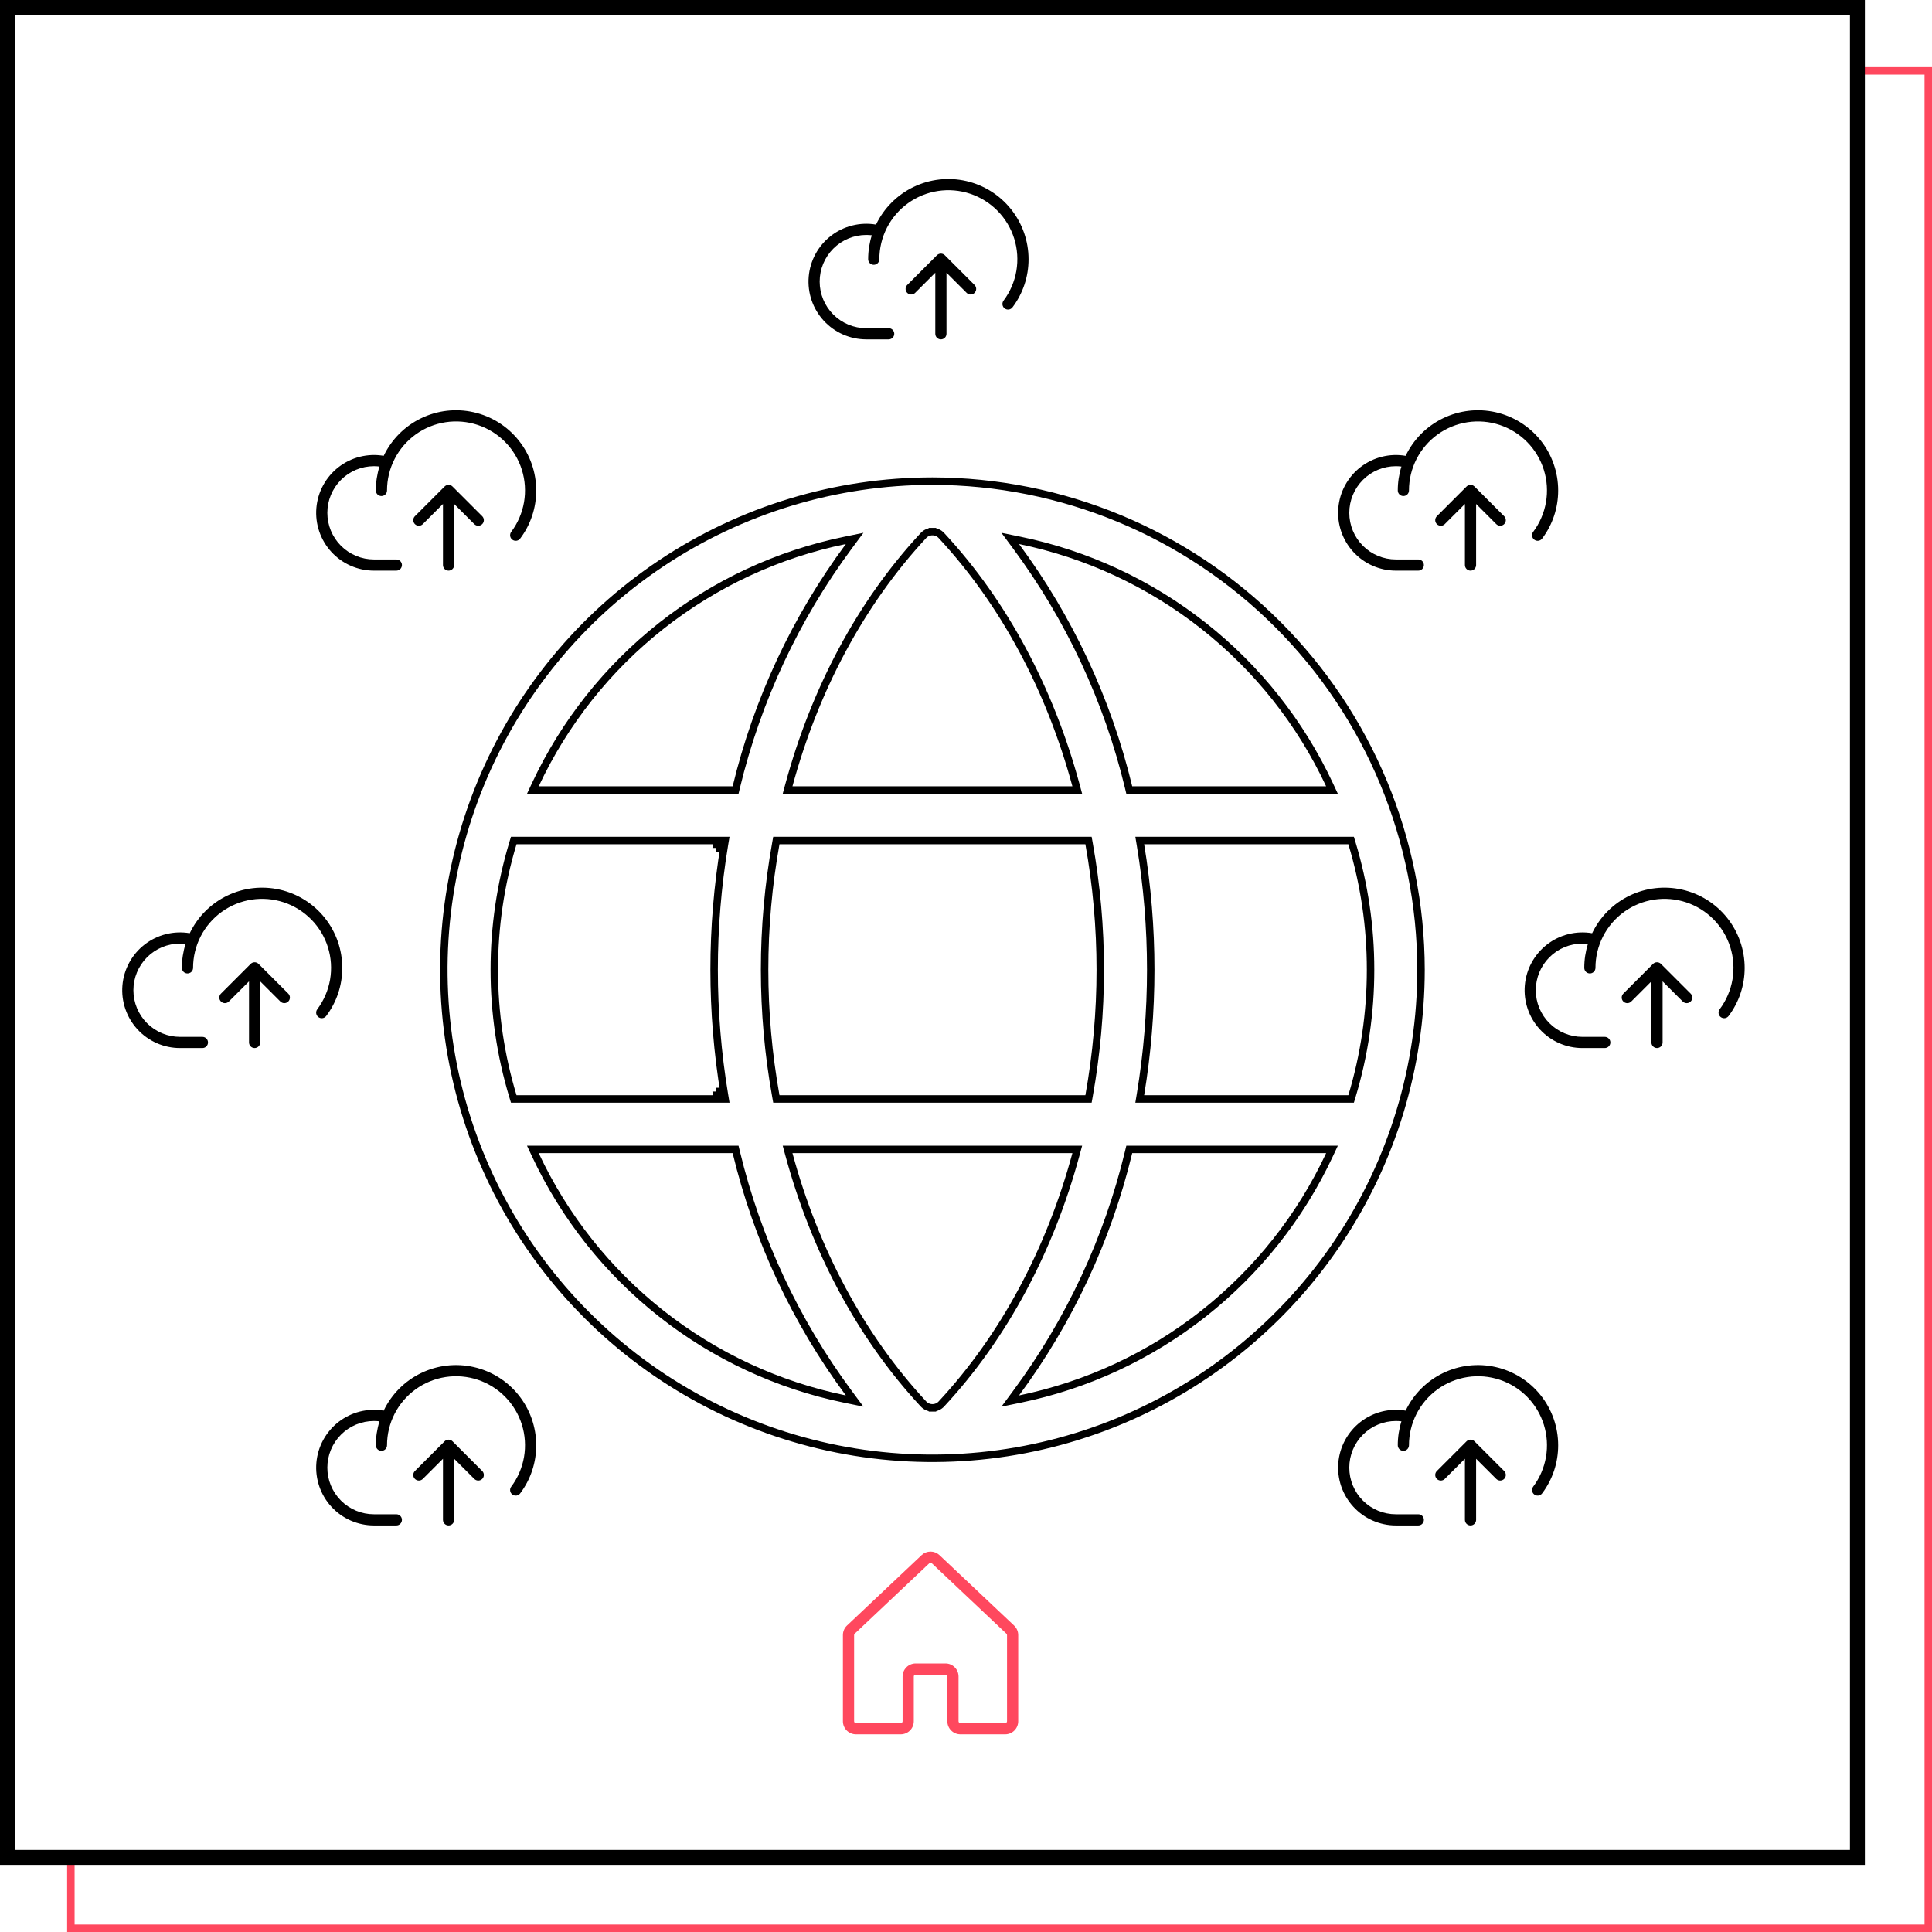 <svg width="259" height="259" viewBox="0 0 259 259" fill="none" xmlns="http://www.w3.org/2000/svg">
<rect x="0" y="0" width="259" height="259" fill="#333333" stroke="none"/>
<g clip-path="url(#clip0_697_94)">
<rect width="259" height="259" fill="white"/>
<rect x="9.5" y="9.5" width="249" height="249" stroke="#FF485E"/>
<rect x="1" y="1" width="248" height="248" fill="white" stroke="black" stroke-width="2"/>
<path d="M45.884 129.748C45.89 132.075 45.135 134.341 43.734 136.198C43.675 136.277 43.6 136.344 43.516 136.394C43.431 136.444 43.337 136.477 43.24 136.491C43.142 136.505 43.043 136.499 42.947 136.475C42.852 136.45 42.762 136.407 42.684 136.348C42.605 136.289 42.538 136.215 42.488 136.13C42.438 136.046 42.405 135.952 42.391 135.854C42.377 135.757 42.383 135.658 42.407 135.562C42.431 135.467 42.474 135.377 42.534 135.298C43.413 134.126 44.001 132.761 44.25 131.317C44.498 129.872 44.4 128.389 43.963 126.99C43.526 125.591 42.763 124.316 41.736 123.27C40.71 122.224 39.449 121.436 38.059 120.973C36.668 120.51 35.188 120.383 33.739 120.604C32.29 120.825 30.914 121.387 29.725 122.244C28.536 123.101 27.568 124.229 26.9 125.533C26.232 126.838 25.884 128.283 25.884 129.748C25.884 129.947 25.805 130.138 25.664 130.279C25.523 130.419 25.332 130.498 25.134 130.498C24.935 130.498 24.744 130.419 24.603 130.279C24.463 130.138 24.384 129.947 24.384 129.748C24.383 128.661 24.547 127.581 24.872 126.543C24.627 126.514 24.381 126.499 24.134 126.498C22.476 126.498 20.886 127.157 19.714 128.329C18.542 129.501 17.884 131.091 17.884 132.748C17.884 134.406 18.542 135.996 19.714 137.168C20.886 138.34 22.476 138.998 24.134 138.998H27.134C27.332 138.998 27.523 139.077 27.664 139.218C27.805 139.359 27.884 139.549 27.884 139.748C27.884 139.947 27.805 140.138 27.664 140.279C27.523 140.419 27.332 140.498 27.134 140.498H24.134C23.061 140.498 22 140.275 21.018 139.843C20.036 139.412 19.154 138.781 18.429 137.991C17.703 137.201 17.149 136.269 16.802 135.254C16.456 134.239 16.323 133.163 16.414 132.094C16.504 131.025 16.816 129.987 17.328 129.045C17.841 128.102 18.544 127.277 19.392 126.62C20.24 125.964 21.215 125.49 22.256 125.23C23.297 124.97 24.38 124.928 25.437 125.108C26.49 122.91 28.258 121.134 30.452 120.073C32.646 119.012 35.136 118.727 37.513 119.267C39.89 119.806 42.013 121.137 43.534 123.042C45.055 124.946 45.883 127.311 45.884 129.748ZM34.664 129.218C34.523 129.078 34.332 128.999 34.134 128.999C33.935 128.999 33.744 129.078 33.604 129.218L29.604 133.218C29.471 133.361 29.399 133.549 29.402 133.743C29.406 133.937 29.485 134.123 29.622 134.26C29.759 134.397 29.945 134.476 30.139 134.48C30.333 134.483 30.521 134.411 30.664 134.278L33.384 131.56V139.748C33.384 139.947 33.463 140.138 33.603 140.279C33.744 140.419 33.935 140.498 34.134 140.498C34.333 140.498 34.523 140.419 34.664 140.279C34.805 140.138 34.884 139.947 34.884 139.748V131.56L37.604 134.278C37.746 134.411 37.934 134.483 38.128 134.48C38.322 134.476 38.508 134.397 38.645 134.26C38.783 134.123 38.861 133.937 38.865 133.743C38.868 133.549 38.796 133.361 38.664 133.218L34.664 129.218Z" fill="black"/>
<path d="M233.884 129.748C233.89 132.075 233.135 134.341 231.734 136.198C231.674 136.277 231.6 136.344 231.516 136.394C231.431 136.444 231.337 136.477 231.24 136.491C231.142 136.505 231.043 136.499 230.947 136.475C230.852 136.45 230.762 136.407 230.684 136.348C230.605 136.289 230.538 136.215 230.488 136.13C230.438 136.046 230.405 135.952 230.391 135.854C230.377 135.757 230.383 135.658 230.407 135.562C230.432 135.467 230.474 135.377 230.534 135.298C231.413 134.126 232.001 132.761 232.25 131.317C232.498 129.872 232.4 128.389 231.963 126.99C231.526 125.591 230.763 124.316 229.736 123.27C228.71 122.224 227.449 121.436 226.059 120.973C224.668 120.51 223.188 120.383 221.739 120.604C220.29 120.825 218.914 121.387 217.725 122.244C216.536 123.101 215.568 124.229 214.9 125.533C214.232 126.838 213.884 128.283 213.884 129.748C213.884 129.947 213.805 130.138 213.664 130.279C213.523 130.419 213.333 130.498 213.134 130.498C212.935 130.498 212.744 130.419 212.603 130.279C212.463 130.138 212.384 129.947 212.384 129.748C212.383 128.661 212.547 127.581 212.872 126.543C212.627 126.514 212.381 126.499 212.134 126.498C210.476 126.498 208.886 127.157 207.714 128.329C206.542 129.501 205.884 131.091 205.884 132.748C205.884 134.406 206.542 135.996 207.714 137.168C208.886 138.34 210.476 138.998 212.134 138.998H215.134C215.333 138.998 215.523 139.077 215.664 139.218C215.805 139.359 215.884 139.549 215.884 139.748C215.884 139.947 215.805 140.138 215.664 140.279C215.523 140.419 215.333 140.498 215.134 140.498H212.134C211.061 140.498 210 140.275 209.018 139.843C208.036 139.412 207.154 138.781 206.429 137.991C205.703 137.201 205.149 136.269 204.802 135.254C204.456 134.239 204.323 133.163 204.414 132.094C204.504 131.025 204.816 129.987 205.328 129.045C205.841 128.102 206.544 127.277 207.392 126.62C208.24 125.964 209.215 125.49 210.256 125.23C211.297 124.97 212.38 124.928 213.437 125.108C214.49 122.91 216.258 121.134 218.452 120.073C220.646 119.012 223.136 118.727 225.513 119.267C227.89 119.806 230.013 121.137 231.534 123.042C233.055 124.946 233.883 127.311 233.884 129.748ZM222.664 129.218C222.523 129.078 222.332 128.999 222.134 128.999C221.935 128.999 221.744 129.078 221.604 129.218L217.604 133.218C217.471 133.361 217.399 133.549 217.402 133.743C217.406 133.937 217.485 134.123 217.622 134.26C217.759 134.397 217.945 134.476 218.139 134.48C218.333 134.483 218.521 134.411 218.664 134.278L221.384 131.56V139.748C221.384 139.947 221.463 140.138 221.603 140.279C221.744 140.419 221.935 140.498 222.134 140.498C222.333 140.498 222.523 140.419 222.664 140.279C222.805 140.138 222.884 139.947 222.884 139.748V131.56L225.604 134.278C225.746 134.411 225.934 134.483 226.128 134.48C226.322 134.476 226.508 134.397 226.645 134.26C226.783 134.123 226.861 133.937 226.865 133.743C226.868 133.549 226.796 133.361 226.664 133.218L222.664 129.218Z" fill="black"/>
<path d="M137.884 34.748C137.89 37.075 137.135 39.341 135.734 41.198C135.674 41.277 135.6 41.343 135.516 41.394C135.431 41.444 135.337 41.477 135.24 41.491C135.142 41.505 135.043 41.499 134.947 41.475C134.852 41.45 134.762 41.407 134.684 41.348C134.605 41.289 134.538 41.215 134.488 41.13C134.438 41.046 134.405 40.952 134.391 40.854C134.377 40.757 134.383 40.658 134.407 40.562C134.432 40.467 134.474 40.377 134.534 40.298C135.413 39.126 136.001 37.761 136.25 36.317C136.498 34.872 136.4 33.389 135.963 31.99C135.526 30.591 134.763 29.316 133.736 28.27C132.71 27.224 131.449 26.436 130.059 25.973C128.668 25.509 127.188 25.383 125.739 25.604C124.29 25.825 122.914 26.387 121.725 27.244C120.536 28.101 119.568 29.229 118.9 30.533C118.232 31.838 117.884 33.283 117.884 34.748C117.884 34.947 117.805 35.138 117.664 35.279C117.523 35.419 117.333 35.498 117.134 35.498C116.935 35.498 116.744 35.419 116.603 35.279C116.463 35.138 116.384 34.947 116.384 34.748C116.383 33.661 116.547 32.581 116.872 31.543C116.627 31.514 116.381 31.499 116.134 31.498C114.476 31.498 112.886 32.157 111.714 33.329C110.542 34.501 109.884 36.091 109.884 37.748C109.884 39.406 110.542 40.996 111.714 42.168C112.886 43.34 114.476 43.998 116.134 43.998H119.134C119.333 43.998 119.523 44.077 119.664 44.218C119.805 44.359 119.884 44.549 119.884 44.748C119.884 44.947 119.805 45.138 119.664 45.279C119.523 45.419 119.333 45.498 119.134 45.498H116.134C115.061 45.498 114 45.275 113.018 44.843C112.036 44.412 111.154 43.781 110.429 42.991C109.703 42.201 109.149 41.269 108.802 40.254C108.456 39.239 108.323 38.163 108.414 37.094C108.504 36.025 108.816 34.987 109.328 34.045C109.841 33.102 110.544 32.277 111.392 31.62C112.24 30.963 113.215 30.49 114.256 30.23C115.297 29.97 116.38 29.928 117.437 30.108C118.49 27.91 120.258 26.134 122.452 25.073C124.646 24.012 127.136 23.727 129.513 24.267C131.89 24.806 134.013 26.137 135.534 28.042C137.055 29.946 137.883 32.311 137.884 34.748ZM126.664 34.218C126.523 34.078 126.332 33.999 126.134 33.999C125.935 33.999 125.744 34.078 125.604 34.218L121.604 38.218C121.471 38.361 121.399 38.548 121.402 38.743C121.406 38.937 121.485 39.123 121.622 39.26C121.759 39.397 121.945 39.476 122.139 39.48C122.333 39.483 122.521 39.411 122.664 39.278L125.384 36.56V44.748C125.384 44.947 125.463 45.138 125.603 45.279C125.744 45.419 125.935 45.498 126.134 45.498C126.333 45.498 126.523 45.419 126.664 45.279C126.805 45.138 126.884 44.947 126.884 44.748V36.56L129.604 39.278C129.746 39.411 129.934 39.483 130.128 39.48C130.322 39.476 130.508 39.397 130.645 39.26C130.783 39.123 130.861 38.937 130.865 38.743C130.868 38.548 130.796 38.361 130.664 38.218L126.664 34.218Z" fill="black"/>
<path d="M71.884 65.748C71.89 68.075 71.135 70.341 69.734 72.198C69.674 72.277 69.6 72.344 69.516 72.394C69.431 72.444 69.337 72.477 69.24 72.491C69.142 72.505 69.043 72.499 68.948 72.475C68.852 72.45 68.762 72.407 68.684 72.348C68.605 72.289 68.538 72.215 68.488 72.13C68.438 72.046 68.405 71.952 68.391 71.854C68.377 71.757 68.383 71.658 68.407 71.562C68.431 71.467 68.475 71.377 68.534 71.298C69.413 70.126 70.001 68.761 70.25 67.317C70.498 65.872 70.4 64.389 69.963 62.99C69.526 61.591 68.763 60.316 67.736 59.27C66.71 58.224 65.449 57.437 64.059 56.973C62.668 56.51 61.188 56.383 59.739 56.604C58.29 56.825 56.914 57.387 55.725 58.244C54.536 59.101 53.568 60.229 52.9 61.533C52.232 62.838 51.884 64.283 51.884 65.748C51.884 65.947 51.805 66.138 51.664 66.279C51.523 66.419 51.333 66.498 51.134 66.498C50.935 66.498 50.744 66.419 50.603 66.279C50.463 66.138 50.384 65.947 50.384 65.748C50.383 64.661 50.547 63.581 50.872 62.543C50.627 62.514 50.38 62.499 50.134 62.498C48.476 62.498 46.886 63.157 45.714 64.329C44.542 65.501 43.884 67.091 43.884 68.748C43.884 70.406 44.542 71.996 45.714 73.168C46.886 74.34 48.476 74.998 50.134 74.998H53.134C53.333 74.998 53.523 75.077 53.664 75.218C53.805 75.359 53.884 75.549 53.884 75.748C53.884 75.947 53.805 76.138 53.664 76.279C53.523 76.419 53.333 76.498 53.134 76.498H50.134C49.061 76.498 48 76.275 47.018 75.843C46.036 75.412 45.154 74.781 44.429 73.991C43.703 73.201 43.149 72.269 42.803 71.254C42.456 70.239 42.323 69.163 42.414 68.094C42.504 67.025 42.816 65.987 43.328 65.045C43.841 64.102 44.544 63.277 45.392 62.62C46.24 61.964 47.215 61.49 48.256 61.23C49.297 60.97 50.38 60.928 51.437 61.108C52.49 58.91 54.258 57.134 56.452 56.073C58.646 55.011 61.136 54.727 63.513 55.267C65.89 55.806 68.013 57.137 69.534 59.042C71.055 60.946 71.883 63.311 71.884 65.748ZM60.664 65.218C60.523 65.078 60.332 64.999 60.134 64.999C59.935 64.999 59.744 65.078 59.604 65.218L55.604 69.218C55.471 69.361 55.399 69.549 55.402 69.743C55.406 69.937 55.485 70.123 55.622 70.26C55.759 70.397 55.945 70.476 56.139 70.48C56.333 70.483 56.521 70.411 56.664 70.278L59.384 67.56V75.748C59.384 75.947 59.463 76.138 59.603 76.279C59.744 76.419 59.935 76.498 60.134 76.498C60.333 76.498 60.523 76.419 60.664 76.279C60.805 76.138 60.884 75.947 60.884 75.748V67.56L63.604 70.278C63.746 70.411 63.934 70.483 64.128 70.48C64.322 70.476 64.508 70.397 64.645 70.26C64.783 70.123 64.861 69.937 64.865 69.743C64.868 69.549 64.796 69.361 64.664 69.218L60.664 65.218Z" fill="black"/>
<path d="M208.884 65.748C208.89 68.075 208.135 70.341 206.734 72.198C206.674 72.277 206.6 72.344 206.516 72.394C206.431 72.444 206.337 72.477 206.24 72.491C206.142 72.505 206.043 72.499 205.947 72.475C205.852 72.45 205.762 72.407 205.684 72.348C205.605 72.289 205.538 72.215 205.488 72.13C205.438 72.046 205.405 71.952 205.391 71.854C205.377 71.757 205.383 71.658 205.407 71.562C205.432 71.467 205.474 71.377 205.534 71.298C206.413 70.126 207.001 68.761 207.25 67.317C207.498 65.872 207.4 64.389 206.963 62.99C206.526 61.591 205.763 60.316 204.736 59.27C203.71 58.224 202.449 57.437 201.059 56.973C199.668 56.51 198.188 56.383 196.739 56.604C195.29 56.825 193.914 57.387 192.725 58.244C191.536 59.101 190.568 60.229 189.9 61.533C189.232 62.838 188.884 64.283 188.884 65.748C188.884 65.947 188.805 66.138 188.664 66.279C188.523 66.419 188.333 66.498 188.134 66.498C187.935 66.498 187.744 66.419 187.603 66.279C187.463 66.138 187.384 65.947 187.384 65.748C187.383 64.661 187.547 63.581 187.872 62.543C187.627 62.514 187.381 62.499 187.134 62.498C185.476 62.498 183.886 63.157 182.714 64.329C181.542 65.501 180.884 67.091 180.884 68.748C180.884 70.406 181.542 71.996 182.714 73.168C183.886 74.34 185.476 74.998 187.134 74.998H190.134C190.333 74.998 190.523 75.077 190.664 75.218C190.805 75.359 190.884 75.549 190.884 75.748C190.884 75.947 190.805 76.138 190.664 76.279C190.523 76.419 190.333 76.498 190.134 76.498H187.134C186.061 76.498 185 76.275 184.018 75.843C183.036 75.412 182.154 74.781 181.429 73.991C180.703 73.201 180.149 72.269 179.802 71.254C179.456 70.239 179.323 69.163 179.414 68.094C179.504 67.025 179.816 65.987 180.328 65.045C180.841 64.102 181.544 63.277 182.392 62.62C183.24 61.964 184.215 61.49 185.256 61.23C186.297 60.97 187.38 60.928 188.437 61.108C189.49 58.91 191.258 57.134 193.452 56.073C195.646 55.011 198.136 54.727 200.513 55.267C202.89 55.806 205.013 57.137 206.534 59.042C208.055 60.946 208.883 63.311 208.884 65.748ZM197.664 65.218C197.523 65.078 197.332 64.999 197.134 64.999C196.935 64.999 196.744 65.078 196.604 65.218L192.604 69.218C192.471 69.361 192.399 69.549 192.402 69.743C192.406 69.937 192.485 70.123 192.622 70.26C192.759 70.397 192.945 70.476 193.139 70.48C193.333 70.483 193.521 70.411 193.664 70.278L196.384 67.56V75.748C196.384 75.947 196.463 76.138 196.603 76.279C196.744 76.419 196.935 76.498 197.134 76.498C197.333 76.498 197.523 76.419 197.664 76.279C197.805 76.138 197.884 75.947 197.884 75.748V67.56L200.604 70.278C200.746 70.411 200.934 70.483 201.128 70.48C201.322 70.476 201.508 70.397 201.645 70.26C201.783 70.123 201.861 69.937 201.865 69.743C201.868 69.549 201.796 69.361 201.664 69.218L197.664 65.218Z" fill="black"/>
<path d="M71.884 193.748C71.89 196.075 71.135 198.341 69.734 200.198C69.674 200.277 69.6 200.344 69.516 200.394C69.431 200.444 69.337 200.477 69.24 200.491C69.142 200.505 69.043 200.499 68.948 200.475C68.852 200.45 68.762 200.407 68.684 200.348C68.605 200.289 68.538 200.215 68.488 200.13C68.438 200.046 68.405 199.952 68.391 199.854C68.377 199.757 68.383 199.658 68.407 199.562C68.431 199.467 68.475 199.377 68.534 199.298C69.413 198.126 70.001 196.761 70.25 195.317C70.498 193.872 70.4 192.389 69.963 190.99C69.526 189.591 68.763 188.316 67.736 187.27C66.71 186.224 65.449 185.436 64.059 184.973C62.668 184.51 61.188 184.383 59.739 184.604C58.29 184.825 56.914 185.387 55.725 186.244C54.536 187.101 53.568 188.229 52.9 189.533C52.232 190.838 51.884 192.283 51.884 193.748C51.884 193.947 51.805 194.138 51.664 194.279C51.523 194.419 51.333 194.498 51.134 194.498C50.935 194.498 50.744 194.419 50.603 194.279C50.463 194.138 50.384 193.947 50.384 193.748C50.383 192.661 50.547 191.581 50.872 190.543C50.627 190.514 50.38 190.499 50.134 190.498C48.476 190.498 46.886 191.157 45.714 192.329C44.542 193.501 43.884 195.091 43.884 196.748C43.884 198.406 44.542 199.996 45.714 201.168C46.886 202.34 48.476 202.998 50.134 202.998H53.134C53.333 202.998 53.523 203.077 53.664 203.218C53.805 203.359 53.884 203.549 53.884 203.748C53.884 203.947 53.805 204.138 53.664 204.279C53.523 204.419 53.333 204.498 53.134 204.498H50.134C49.061 204.498 48 204.275 47.018 203.843C46.036 203.412 45.154 202.781 44.429 201.991C43.703 201.201 43.149 200.269 42.803 199.254C42.456 198.239 42.323 197.163 42.414 196.094C42.504 195.025 42.816 193.987 43.328 193.045C43.841 192.102 44.544 191.277 45.392 190.62C46.24 189.964 47.215 189.49 48.256 189.23C49.297 188.97 50.38 188.928 51.437 189.108C52.49 186.91 54.258 185.134 56.452 184.073C58.646 183.012 61.136 182.727 63.513 183.267C65.89 183.806 68.013 185.137 69.534 187.042C71.055 188.946 71.883 191.311 71.884 193.748ZM60.664 193.218C60.523 193.078 60.332 192.999 60.134 192.999C59.935 192.999 59.744 193.078 59.604 193.218L55.604 197.218C55.471 197.361 55.399 197.549 55.402 197.743C55.406 197.937 55.485 198.123 55.622 198.26C55.759 198.397 55.945 198.476 56.139 198.48C56.333 198.483 56.521 198.411 56.664 198.278L59.384 195.56V203.748C59.384 203.947 59.463 204.138 59.603 204.279C59.744 204.419 59.935 204.498 60.134 204.498C60.333 204.498 60.523 204.419 60.664 204.279C60.805 204.138 60.884 203.947 60.884 203.748V195.56L63.604 198.278C63.746 198.411 63.934 198.483 64.128 198.48C64.322 198.476 64.508 198.397 64.645 198.26C64.783 198.123 64.861 197.937 64.865 197.743C64.868 197.549 64.796 197.361 64.664 197.218L60.664 193.218Z" fill="black"/>
<path d="M208.884 193.748C208.89 196.075 208.135 198.341 206.734 200.198C206.674 200.277 206.6 200.344 206.516 200.394C206.431 200.444 206.337 200.477 206.24 200.491C206.142 200.505 206.043 200.499 205.947 200.475C205.852 200.45 205.762 200.407 205.684 200.348C205.605 200.289 205.538 200.215 205.488 200.13C205.438 200.046 205.405 199.952 205.391 199.854C205.377 199.757 205.383 199.658 205.407 199.562C205.432 199.467 205.474 199.377 205.534 199.298C206.413 198.126 207.001 196.761 207.25 195.317C207.498 193.872 207.4 192.389 206.963 190.99C206.526 189.591 205.763 188.316 204.736 187.27C203.71 186.224 202.449 185.436 201.059 184.973C199.668 184.51 198.188 184.383 196.739 184.604C195.29 184.825 193.914 185.387 192.725 186.244C191.536 187.101 190.568 188.229 189.9 189.533C189.232 190.838 188.884 192.283 188.884 193.748C188.884 193.947 188.805 194.138 188.664 194.279C188.523 194.419 188.333 194.498 188.134 194.498C187.935 194.498 187.744 194.419 187.603 194.279C187.463 194.138 187.384 193.947 187.384 193.748C187.383 192.661 187.547 191.581 187.872 190.543C187.627 190.514 187.381 190.499 187.134 190.498C185.476 190.498 183.886 191.157 182.714 192.329C181.542 193.501 180.884 195.091 180.884 196.748C180.884 198.406 181.542 199.996 182.714 201.168C183.886 202.34 185.476 202.998 187.134 202.998H190.134C190.333 202.998 190.523 203.077 190.664 203.218C190.805 203.359 190.884 203.549 190.884 203.748C190.884 203.947 190.805 204.138 190.664 204.279C190.523 204.419 190.333 204.498 190.134 204.498H187.134C186.061 204.498 185 204.275 184.018 203.843C183.036 203.412 182.154 202.781 181.429 201.991C180.703 201.201 180.149 200.269 179.802 199.254C179.456 198.239 179.323 197.163 179.414 196.094C179.504 195.025 179.816 193.987 180.328 193.045C180.841 192.102 181.544 191.277 182.392 190.62C183.24 189.964 184.215 189.49 185.256 189.23C186.297 188.97 187.38 188.928 188.437 189.108C189.49 186.91 191.258 185.134 193.452 184.073C195.646 183.012 198.136 182.727 200.513 183.267C202.89 183.806 205.013 185.137 206.534 187.042C208.055 188.946 208.883 191.311 208.884 193.748ZM197.664 193.218C197.523 193.078 197.332 192.999 197.134 192.999C196.935 192.999 196.744 193.078 196.604 193.218L192.604 197.218C192.471 197.361 192.399 197.549 192.402 197.743C192.406 197.937 192.485 198.123 192.622 198.26C192.759 198.397 192.945 198.476 193.139 198.48C193.333 198.483 193.521 198.411 193.664 198.278L196.384 195.56V203.748C196.384 203.947 196.463 204.138 196.603 204.279C196.744 204.419 196.935 204.498 197.134 204.498C197.333 204.498 197.523 204.419 197.664 204.279C197.805 204.138 197.884 203.947 197.884 203.748V195.56L200.604 198.278C200.746 198.411 200.934 198.483 201.128 198.48C201.322 198.476 201.508 198.397 201.645 198.26C201.783 198.123 201.861 197.937 201.865 197.743C201.868 197.549 201.796 197.361 201.664 197.218L197.664 193.218Z" fill="black"/>
<path d="M135.934 217.905L125.934 208.467L125.923 208.457C125.601 208.163 125.181 208 124.746 208C124.31 208 123.89 208.163 123.569 208.457L123.558 208.467L113.558 217.905C113.381 218.07 113.24 218.269 113.144 218.491C113.048 218.713 112.999 218.952 113 219.194V230.75C113 231.214 113.184 231.659 113.513 231.987C113.841 232.316 114.286 232.5 114.75 232.5H120.75C121.214 232.5 121.659 232.316 121.987 231.987C122.316 231.659 122.5 231.214 122.5 230.75V224.75C122.5 224.684 122.526 224.62 122.573 224.573C122.62 224.526 122.684 224.5 122.75 224.5H126.75C126.816 224.5 126.88 224.526 126.927 224.573C126.974 224.62 127 224.684 127 224.75V230.75C127 231.214 127.184 231.659 127.513 231.987C127.841 232.316 128.286 232.5 128.75 232.5H134.75C135.214 232.5 135.659 232.316 135.987 231.987C136.316 231.659 136.5 231.214 136.5 230.75V219.194C136.5 218.951 136.45 218.712 136.352 218.49C136.255 218.268 136.112 218.069 135.934 217.905ZM135 230.75C135 230.816 134.974 230.88 134.927 230.927C134.88 230.974 134.816 231 134.75 231H128.75C128.684 231 128.62 230.974 128.573 230.927C128.526 230.88 128.5 230.816 128.5 230.75V224.75C128.5 224.286 128.316 223.841 127.987 223.513C127.659 223.184 127.214 223 126.75 223H122.75C122.286 223 121.841 223.184 121.513 223.513C121.184 223.841 121 224.286 121 224.75V230.75C121 230.816 120.974 230.88 120.927 230.927C120.88 230.974 120.816 231 120.75 231H114.75C114.684 231 114.62 230.974 114.573 230.927C114.526 230.88 114.5 230.816 114.5 230.75V219.194C114.5 219.159 114.507 219.125 114.521 219.093C114.535 219.061 114.556 219.032 114.581 219.009L114.593 218.999L124.585 209.564C124.631 209.524 124.689 209.502 124.749 209.502C124.81 209.502 124.868 209.524 124.914 209.564L134.908 219L134.918 219.01C134.943 219.033 134.964 219.062 134.978 219.094C134.993 219.126 135 219.16 135 219.195V230.75Z" fill="#FF485E"/>
<path d="M183.735 130C183.74 124.252 182.897 118.535 181.236 113.032L181.128 112.676H180.757H153.38H152.79L152.887 113.258C154.724 124.344 154.724 135.656 152.887 146.742L152.79 147.324H153.38H180.757H181.128L181.236 146.968C182.897 141.465 183.74 135.748 183.735 130ZM183.735 130C183.735 130 183.735 130 183.735 130L183.235 130L183.735 130C183.735 130 183.735 130 183.735 130ZM125 188.735C125.232 188.736 125.461 188.688 125.672 188.593C125.883 188.499 126.071 188.362 126.224 188.19C134.618 179.149 140.774 167.552 144.247 154.719L144.418 154.088H143.765H106.235H105.582L105.753 154.719C109.226 167.552 115.382 179.149 123.776 188.19C123.929 188.362 124.117 188.499 124.328 188.593C124.539 188.688 124.768 188.736 125 188.735ZM125 188.735C124.999 188.735 124.998 188.735 124.997 188.735L125 188.235L125.003 188.735C125.002 188.735 125.001 188.735 125 188.735ZM66.265 130C66.26 135.748 67.103 141.465 68.764 146.968L68.872 147.324H69.243H96.62H97.21L97.113 146.742C95.276 135.656 95.276 124.344 97.113 113.258L97.21 112.676H96.62H69.243H68.872L68.764 113.032C67.103 118.535 66.26 124.252 66.265 130ZM66.265 130C66.265 130 66.265 130 66.265 130L66.765 130L66.265 130C66.265 130 66.265 130 66.265 130ZM96.62 146.824H96.113C96.118 146.851 96.122 146.878 96.127 146.905L96.62 146.824ZM96.62 146.824V146.324H96.538C96.565 146.49 96.592 146.657 96.62 146.824ZM96.62 113.176V113.676H96.538C96.565 113.51 96.592 113.343 96.62 113.176ZM96.62 113.176L96.127 113.095C96.122 113.122 96.118 113.149 96.113 113.176H96.62ZM125 71.265C124.768 71.264 124.539 71.312 124.328 71.407C124.117 71.501 123.929 71.638 123.776 71.81C115.382 80.851 109.226 92.448 105.753 105.281L105.582 105.912H106.235H143.765H144.418L144.247 105.281C140.774 92.448 134.618 80.851 126.224 71.81C126.071 71.638 125.883 71.501 125.672 71.407C125.461 71.312 125.232 71.264 125 71.265ZM125 71.265C125.001 71.265 125.002 71.265 125.003 71.265L125 71.765L124.997 71.265C124.998 71.265 124.999 71.265 125 71.265ZM177.781 105.912H178.566L178.233 105.2C174.342 96.882 168.562 89.588 161.352 83.901C154.143 78.213 145.704 74.288 136.709 72.44L135.428 72.177L136.206 73.227C143.351 82.874 148.482 93.859 151.296 105.529L151.388 105.912H151.782H177.781ZM104.003 146.912L104.076 147.324H104.495H145.505H145.924L145.997 146.912C148.001 135.726 148.001 124.274 145.997 113.088L145.924 112.676H145.505H104.495H104.076L104.003 113.088C101.999 124.274 101.999 135.726 104.003 146.912ZM113.794 73.227L114.572 72.177L113.291 72.44C104.296 74.288 95.857 78.213 88.648 83.901C81.438 89.588 75.658 96.882 71.766 105.2L71.433 105.912H72.219H98.218H98.612L98.704 105.529C101.518 93.859 106.649 82.874 113.794 73.227ZM72.219 154.088H71.433L71.766 154.8C75.658 163.118 81.438 170.412 88.648 176.099C95.857 181.787 104.296 185.712 113.291 187.56L114.572 187.823L113.794 186.773C106.649 177.126 101.518 166.141 98.704 154.471L98.612 154.088H98.218H72.219ZM136.206 186.773L135.428 187.823L136.709 187.56C145.704 185.712 154.143 181.787 161.352 176.099C168.562 170.412 174.342 163.118 178.233 154.8L178.566 154.088H177.781H151.782H151.388L151.296 154.471C148.482 166.141 143.351 177.126 136.206 186.773ZM88.61 75.539C99.382 68.342 112.045 64.5 125 64.5C142.365 64.52 159.014 71.428 171.293 83.707C183.572 95.987 190.48 112.635 190.5 130.001C190.5 142.955 186.658 155.619 179.461 166.39C172.264 177.161 162.034 185.557 150.066 190.514C138.097 195.472 124.927 196.769 112.222 194.241C99.516 191.714 87.845 185.476 78.684 176.315C69.524 167.155 63.286 155.484 60.759 142.778C58.231 130.073 59.528 116.903 64.486 104.934C69.444 92.966 77.839 82.736 88.61 75.539Z" stroke="black"/>
</g>
<defs>
<clipPath id="clip0_697_94">
<rect width="259" height="259" fill="white"/>
</clipPath>
</defs>
</svg>
